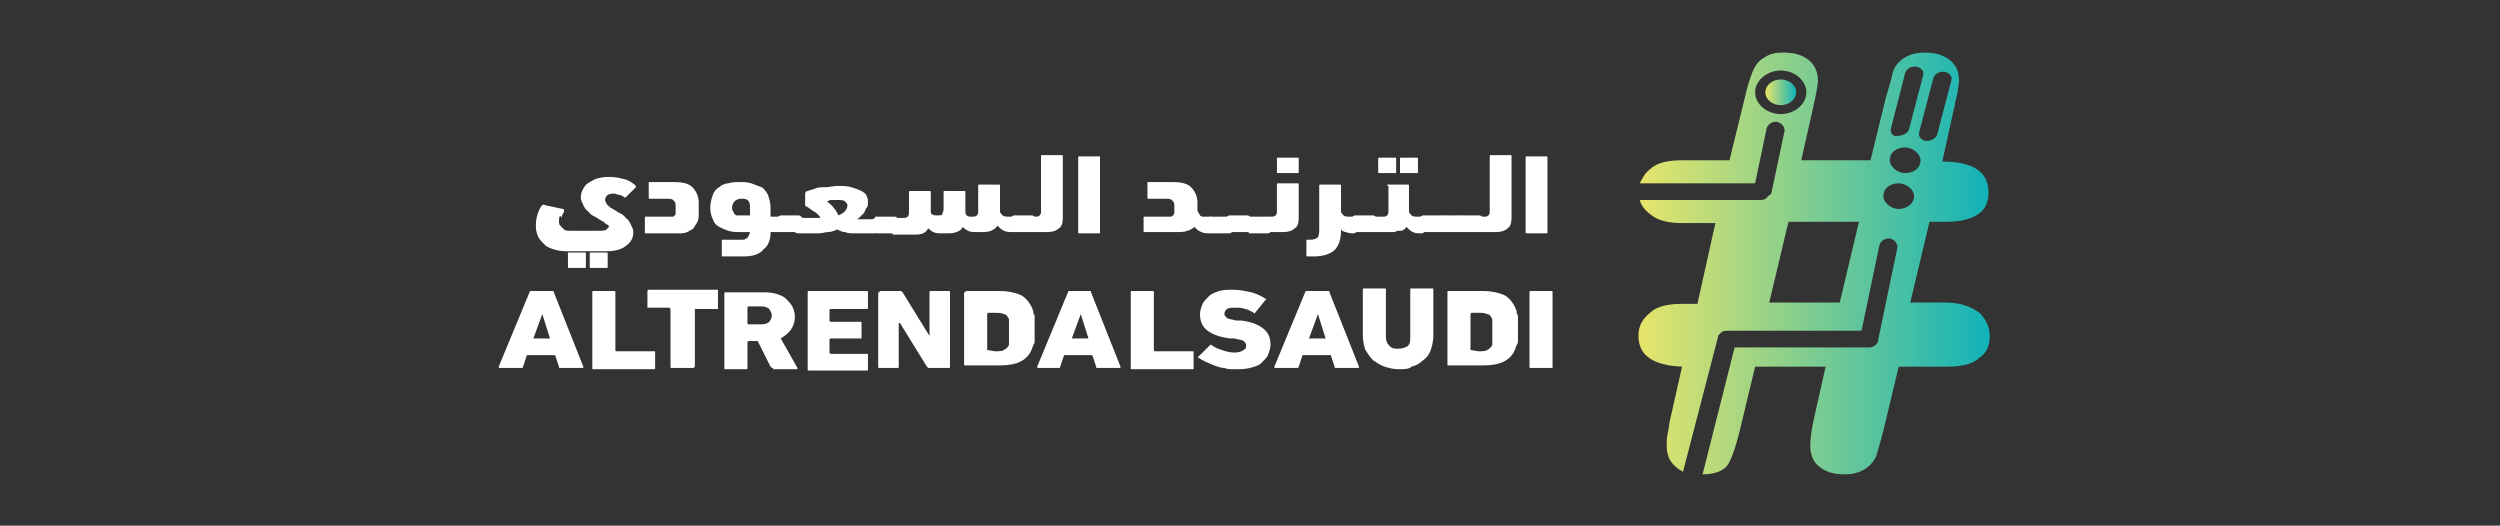 <?xml version="1.0" encoding="utf-8"?>
<!-- Generator: Adobe Illustrator 25.0.0, SVG Export Plug-In . SVG Version: 6.00 Build 0)  -->
<svg version="1.1" id="Layer_1" xmlns="http://www.w3.org/2000/svg" xmlns:xlink="http://www.w3.org/1999/xlink" x="0px" y="0px"
	 viewBox="0 0 195 41" style="enable-background:new 0 0 195 41;" xml:space="preserve">
<rect x="0" y="0" width="195" height="41" fill="#333333" stroke="none"/>
<style type="text/css">
	.st0{fill:url(#SVGID_1_);}
	.st1{fill:url(#SVGID_2_);}
	.st2{fill:#FFFFFF;}
</style>
<g>
	<g>
		<g>
			<linearGradient id="SVGID_1_" gradientUnits="userSpaceOnUse" x1="127.823" y1="20.5" x2="155.116" y2="20.5">
				<stop  offset="0" style="stop-color:#E7E56A"/>
				<stop  offset="1" style="stop-color:#12B3B9"/>
			</linearGradient>
			<path class="st0" d="M151.8,23.6H149l1.5-6.3h1.3c1.1,0,1.9-0.2,2.5-0.6c0.6-0.4,0.8-1,0.8-1.7c0-1.6-1.2-2.4-3.6-2.4l0.9-4.1
				c0-0.1,0.1-0.2,0.1-0.5c0.1-0.3,0.1-0.5,0.2-0.8c0-0.3,0.1-0.6,0.1-0.9c0-0.7-0.2-1.2-0.7-1.6c-0.5-0.4-1.1-0.6-2-0.6
				c-0.7,0-1.3,0.2-1.7,0.5c-0.4,0.3-0.7,0.7-0.8,1.2c-0.1,0.5-0.3,1.1-0.5,1.8l-1.2,4.9h-5.4l0.9-4c0.3-1.3,0.4-2,0.4-2.2
				c0-0.6-0.2-1.2-0.7-1.6c-0.5-0.4-1.1-0.6-2-0.6c-0.6,0-1.1,0.1-1.5,0.4c-0.4,0.2-0.7,0.6-0.9,1.1s-0.4,1.1-0.6,2l-1.2,4.9h-3.7
				c-1.1,0-2,0.2-2.5,0.7c-0.4,0.3-0.6,0.7-0.8,1.1h9l0.9-4.3c0.1-0.3,0.4-0.5,0.7-0.5c0,0,0.1,0,0.1,0c0.4,0.1,0.6,0.4,0.6,0.7
				l-1,4.7c0,0.2-0.1,0.3-0.3,0.4c0,0,0,0,0,0c-0.1,0.2-0.3,0.3-0.6,0.3h-9.4c0.1,0.4,0.4,0.8,0.8,1.1c0.6,0.5,1.4,0.7,2.5,0.7h2.6
				l-1.4,6.3h-1.2c-1.1,0-2,0.2-2.5,0.7c-0.6,0.5-0.9,1-0.9,1.8c0,1.5,1.1,2.3,3.4,2.4l-0.9,4c-0.1,0.3-0.1,0.7-0.2,1.1
				c-0.1,0.4-0.1,0.8-0.1,1.1c0,0.6,0.2,1.2,0.7,1.6c0.2,0.2,0.4,0.3,0.6,0.4c0,0,0,0,0-0.1l2.7-10.4c0-0.2,0.2-0.3,0.3-0.4
				c0,0,0,0,0,0c0.1-0.1,0.3-0.1,0.5-0.1h10.4l1.4-6.7c0.1-0.3,0.4-0.5,0.7-0.5c0,0,0.1,0,0.1,0c0.4,0.1,0.6,0.4,0.6,0.7l-1.5,7.2
				c0,0,0,0.1,0,0.1c0,0,0,0,0,0c-0.1,0.3-0.4,0.5-0.7,0.5h-10.5l-2.5,9.9c0,0,0,0,0,0c1,0,1.7-0.3,2-0.8c0.3-0.5,0.6-1.4,0.9-2.6
				l1.2-5h5.5l-0.9,4c-0.2,0.9-0.3,1.6-0.3,2.2c0,0.6,0.2,1.2,0.7,1.6c0.5,0.4,1.1,0.6,2,0.6c0.7,0,1.3-0.2,1.7-0.5
				c0.4-0.3,0.7-0.7,0.8-1.1c0.1-0.4,0.3-1,0.5-1.8l1.2-5h3.8c1.1,0,2-0.2,2.5-0.7c0.6-0.4,0.8-1,0.8-1.7c0-0.7-0.3-1.3-0.8-1.8
				C153.7,23.9,152.9,23.6,151.8,23.6z M138.9,8.9c-1.1,0-2-0.8-2-1.7c0-0.9,0.9-1.7,2-1.7c1.1,0,2,0.8,2,1.7
				C140.9,8.1,140,8.9,138.9,8.9z M143.5,23.6h-5.5l1.5-6.3h5.5L143.5,23.6z M148.6,13.5c-0.6,0-1.2-0.5-1.2-1c0-0.6,0.5-1,1.2-1
				c0.6,0,1.2,0.5,1.2,1C149.8,13.1,149.3,13.5,148.6,13.5z M150.8,6.1c0.1-0.3,0.4-0.5,0.7-0.5c0.1,0,0.1,0,0.2,0
				c0.4,0.1,0.6,0.4,0.5,0.7l-1.1,4.2c-0.1,0.3-0.5,0.5-0.9,0.5c-0.4-0.1-0.6-0.4-0.5-0.7L150.8,6.1z M147.5,10l1.1-4.3
				c0.1-0.3,0.4-0.5,0.7-0.5c0.1,0,0.1,0,0.2,0c0.4,0.1,0.6,0.4,0.5,0.7l-1.1,4.2c-0.1,0.3-0.5,0.5-0.9,0.5
				C147.7,10.7,147.4,10.4,147.5,10z M148.1,16.3c-0.6,0-1.2-0.5-1.2-1c0-0.6,0.5-1,1.2-1c0.6,0,1.2,0.5,1.2,1
				C149.3,15.9,148.7,16.3,148.1,16.3z"/>
		</g>
		<linearGradient id="SVGID_2_" gradientUnits="userSpaceOnUse" x1="137.745" y1="7.153" x2="140.067" y2="7.153">
			<stop  offset="0" style="stop-color:#E7E56A"/>
			<stop  offset="1" style="stop-color:#12B3B9"/>
		</linearGradient>
		<ellipse class="st1" cx="138.9" cy="7.2" rx="1.2" ry="1"/>
	</g>
</g>
<g>
	<g>
		<path class="st2" d="M43.6,17.2c0,0.2,0,0.3,0.1,0.4c0.1,0.1,0.2,0.2,0.3,0.3c0.1,0.1,0.3,0.1,0.5,0.1c0.2,0,0.3,0,0.5,0h1.6
			c0.4,0,0.6,0,0.7-0.1s0.2-0.2,0.2-0.2c0-0.1-0.1-0.2-0.2-0.2c-0.1-0.1-0.2-0.2-0.4-0.3c-0.2-0.1-0.3-0.2-0.5-0.3
			c-0.2-0.1-0.4-0.2-0.5-0.4c-0.2-0.1-0.3-0.3-0.4-0.5c-0.1-0.2-0.2-0.4-0.2-0.6c0-0.3,0.1-0.5,0.2-0.7c0.1-0.2,0.3-0.4,0.5-0.5
			c0.2-0.1,0.5-0.3,0.7-0.3c0.3-0.1,0.6-0.1,0.9-0.1c0.4,0,0.8,0.1,1.2,0.2c0.3,0.1,0.6,0.3,0.8,0.5c0,0,0,0.1,0,0.1l-0.8,0.8
			c0,0-0.1,0-0.1,0c-0.1-0.1-0.3-0.2-0.4-0.2c-0.1,0-0.3-0.1-0.4-0.1c-0.2,0-0.3,0-0.5,0.1c-0.1,0.1-0.2,0.2-0.2,0.4
			c0,0.1,0.1,0.3,0.2,0.4c0.1,0.1,0.2,0.2,0.4,0.3c0.2,0.1,0.3,0.2,0.5,0.3c0.2,0.1,0.4,0.2,0.5,0.4c0.2,0.1,0.3,0.3,0.4,0.5
			c0.1,0.2,0.2,0.4,0.2,0.6c0,0.5-0.2,0.8-0.6,1.1c-0.4,0.3-0.9,0.4-1.7,0.4h-2.4c-0.5,0-1,0-1.3-0.1c-0.4-0.1-0.7-0.2-0.9-0.4
			c-0.2-0.2-0.4-0.4-0.5-0.6c-0.1-0.2-0.2-0.5-0.2-0.8c0-0.3,0-0.5,0.1-0.9c0.1-0.3,0.2-0.6,0.4-0.8c0,0,0.1-0.1,0.2,0l1.4,0.3
			c0,0,0.1,0,0.1,0.1c0,0,0,0,0,0.1c-0.1,0.2-0.2,0.3-0.2,0.5C43.7,16.7,43.6,16.9,43.6,17.2z M44.4,20.9c-0.1,0-0.1,0-0.1-0.1v-1
			c0-0.1,0-0.1,0.1-0.1h1.2c0.1,0,0.1,0,0.1,0.1v1c0,0.1,0,0.1-0.1,0.1H44.4z M46.1,20.9c-0.1,0-0.1,0-0.1-0.1v-1
			c0-0.1,0-0.1,0.1-0.1h1.2c0.1,0,0.1,0,0.1,0.1v1c0,0.1,0,0.1-0.1,0.1H46.1z"/>
		<path class="st2" d="M54.5,16.6c0,0.3,0,0.5-0.1,0.7c-0.1,0.2-0.2,0.3-0.3,0.5c-0.1,0.1-0.3,0.2-0.5,0.3c-0.2,0.1-0.4,0.1-0.7,0.1
			h-2.5c-0.1,0-0.1,0-0.1-0.1V17c0-0.1,0-0.1,0.1-0.1h1.6c0.2,0,0.3,0,0.4,0c0.1,0,0.2,0,0.2-0.1c0.1,0,0.1-0.1,0.1-0.2
			c0-0.1,0-0.1,0-0.2V16c0-0.2-0.1-0.3-0.2-0.4c-0.1-0.1-0.3-0.1-0.6-0.1h-1.2c-0.1,0-0.1,0-0.1-0.1v-1.1c0-0.1,0-0.1,0.1-0.1h1.9
			c0.6,0,1.1,0.1,1.4,0.4c0.3,0.3,0.5,0.7,0.5,1.2V16.6z"/>
		<path class="st2" d="M57.8,18.1c-0.4,0-0.7,0-1-0.1s-0.5-0.2-0.7-0.3c-0.2-0.1-0.4-0.3-0.5-0.6c-0.1-0.2-0.2-0.5-0.2-0.9
			c0-0.4,0.1-0.7,0.2-1c0.1-0.3,0.3-0.5,0.5-0.6c0.2-0.2,0.5-0.3,0.7-0.3c0.3-0.1,0.6-0.1,0.9-0.1c0.3,0,0.6,0,0.9,0.1
			c0.3,0.1,0.5,0.2,0.8,0.3c0.2,0.1,0.4,0.4,0.5,0.6c0.1,0.3,0.2,0.6,0.2,1v0.7h0.7c0.3,0,0.4,0.2,0.4,0.6c0,0.3,0,0.4-0.1,0.5
			c-0.1,0.1-0.2,0.1-0.3,0.1h-0.7v0.1c0,0.5-0.2,1-0.5,1.2C59.3,19.8,58.8,20,58,20h-1.6c-0.1,0-0.1,0-0.1-0.1v-1.1
			c0-0.1,0-0.1,0.1-0.1h1.1c0.1,0,0.3,0,0.4,0c0.1,0,0.2,0,0.3-0.1c0.1,0,0.1-0.1,0.2-0.2c0-0.1,0.1-0.2,0.1-0.3H57.8z M57.8,15.5
			c-0.2,0-0.4,0.1-0.5,0.2c-0.1,0.1-0.2,0.3-0.2,0.5c0,0.1,0,0.2,0.1,0.3c0,0.1,0.1,0.2,0.1,0.2c0.1,0.1,0.1,0.1,0.2,0.1
			c0.1,0,0.2,0,0.3,0h0.7v-0.7c0-0.3-0.1-0.4-0.2-0.5C58.2,15.5,58,15.5,57.8,15.5z"/>
		<path class="st2" d="M60.9,18.1c-0.1,0-0.2,0-0.3-0.1c-0.1-0.1-0.1-0.2-0.1-0.5c0-0.2,0-0.4,0.1-0.5c0.1-0.1,0.2-0.2,0.3-0.2h1.4
			c0.1,0,0.2,0.1,0.3,0.2c0.1,0.1,0.1,0.3,0.1,0.5c0,0.3,0,0.4-0.1,0.5c-0.1,0.1-0.2,0.1-0.3,0.1H60.9z"/>
		<path class="st2" d="M68.3,16.9c0.3,0,0.4,0.2,0.4,0.6c0,0.2,0,0.4-0.1,0.5c-0.1,0.1-0.2,0.2-0.3,0.2h-1.7c-0.2,0-0.5,0-0.7-0.1
			c-0.2,0-0.4-0.1-0.6-0.2c-0.2,0.1-0.5,0.2-0.7,0.2c-0.2,0-0.5,0.1-0.7,0.1h-1.6c-0.1,0-0.2,0-0.3-0.1c-0.1-0.1-0.1-0.2-0.1-0.5
			c0-0.4,0.1-0.6,0.4-0.6h0.9c0.1,0,0.2,0,0.4,0c0.1,0,0.3,0,0.4,0c-0.1-0.2-0.3-0.4-0.5-0.5c-0.2-0.1-0.4-0.3-0.6-0.4
			c-0.1,0-0.1-0.1-0.1-0.2c0-0.1,0-0.2,0-0.2v-0.6c0-0.1,0.1-0.2,0.2-0.2c0.2-0.1,0.4-0.1,0.6-0.2c0.2-0.1,0.5-0.1,0.8-0.1
			c0.3,0,0.6-0.1,0.9-0.1c0.4,0,0.8,0,1.1,0.1c0.3,0.1,0.6,0.2,0.8,0.3c0.2,0.1,0.4,0.3,0.4,0.4c0.1,0.2,0.1,0.3,0.1,0.5
			c0,0.1,0,0.3-0.1,0.4c-0.1,0.1-0.1,0.2-0.2,0.4c-0.1,0.1-0.2,0.2-0.3,0.3c-0.1,0.1-0.2,0.2-0.3,0.2c0.1,0,0.2,0,0.3,0
			c0.1,0,0.2,0,0.3,0H68.3z M65.4,16.8c0.5-0.2,0.7-0.5,0.7-0.8c0-0.1-0.1-0.2-0.2-0.3c-0.1-0.1-0.3-0.1-0.6-0.1c-0.2,0-0.4,0-0.5,0
			c-0.1,0-0.2,0.1-0.3,0.1c0.2,0.2,0.4,0.3,0.6,0.6C65.2,16.4,65.3,16.6,65.4,16.8z"/>
		<path class="st2" d="M68.4,18.1c-0.1,0-0.2,0-0.3-0.1C68,18,68,17.8,68,17.6c0-0.2,0-0.4,0.1-0.5c0.1-0.1,0.2-0.2,0.3-0.2h1.4
			c0.1,0,0.2,0.1,0.3,0.2c0.1,0.1,0.1,0.3,0.1,0.5c0,0.3,0,0.4-0.1,0.5c-0.1,0.1-0.2,0.1-0.3,0.1H68.4z"/>
		<path class="st2" d="M78,16.5c0,0.1,0.1,0.2,0.2,0.3c0.1,0.1,0.3,0.1,0.5,0.1H79c0.3,0,0.4,0.2,0.4,0.6c0,0.4-0.1,0.6-0.4,0.6
			c-0.2,0-0.5,0-0.7-0.1c-0.2-0.1-0.3-0.2-0.5-0.4c-0.1,0.2-0.3,0.3-0.5,0.4c-0.2,0.1-0.5,0.1-0.8,0.1h-0.3c-0.3,0-0.5,0-0.7-0.1
			c-0.2-0.1-0.3-0.2-0.4-0.3c-0.1,0.2-0.2,0.3-0.5,0.4c-0.2,0.1-0.5,0.1-0.8,0.1h-0.3c-0.3,0-0.5,0-0.7-0.1
			c-0.2-0.1-0.3-0.2-0.4-0.3c-0.1,0.2-0.2,0.3-0.4,0.4c-0.2,0.1-0.5,0.1-0.8,0.1h-1.3c-0.1,0-0.1,0-0.2,0c0,0-0.1,0-0.1-0.1
			c0,0-0.1-0.1-0.1-0.2c0-0.1,0-0.2,0-0.3c0-0.2,0-0.4,0.1-0.5c0.1-0.1,0.2-0.2,0.3-0.2h0.5c0.2,0,0.3,0,0.4-0.1
			c0.1-0.1,0.1-0.2,0.1-0.5V15c0-0.1,0-0.1,0.1-0.1h1.5c0.1,0,0.1,0,0.1,0.1v1.4c0,0.2,0,0.3,0.1,0.3c0.1,0.1,0.2,0.1,0.4,0.1
			c0.2,0,0.4,0,0.4-0.1s0.1-0.2,0.1-0.4V15c0-0.1,0-0.1,0.1-0.1h1.5c0.1,0,0.1,0,0.1,0.1v1.4c0,0.2,0,0.3,0.1,0.4
			c0.1,0.1,0.2,0.1,0.4,0.1c0.2,0,0.3,0,0.4-0.1c0.1-0.1,0.1-0.2,0.1-0.4v-1.9c0-0.1,0-0.1,0.1-0.1h1.5c0.1,0,0.1,0,0.1,0.1V16.5z"
			/>
		<path class="st2" d="M79.1,18.1c-0.1,0-0.2,0-0.3-0.1c-0.1-0.1-0.1-0.2-0.1-0.5c0-0.2,0-0.4,0.1-0.5c0.1-0.1,0.2-0.2,0.3-0.2h1.4
			c0.1,0,0.2,0.1,0.3,0.2c0.1,0.1,0.1,0.3,0.1,0.5c0,0.3,0,0.4-0.1,0.5c-0.1,0.1-0.2,0.1-0.3,0.1H79.1z"/>
		<path class="st2" d="M80.5,18.1c-0.1,0-0.2,0-0.3-0.1c-0.1-0.1-0.1-0.3-0.1-0.5c0-0.2,0-0.4,0.1-0.5c0.1-0.1,0.2-0.1,0.3-0.1h0.2
			c0.2,0,0.3,0,0.4-0.1c0.1-0.1,0.1-0.2,0.1-0.4v-4.2c0-0.1,0-0.1,0.1-0.1h1.5c0.1,0,0.1,0,0.1,0.1V17c0,0.4-0.1,0.7-0.3,0.8
			c-0.2,0.2-0.5,0.3-0.9,0.3H80.5z"/>
		<path class="st2" d="M85.8,18.1c0,0.1,0,0.1-0.1,0.1h-1.5c-0.1,0-0.1,0-0.1-0.1v-5.8c0-0.1,0-0.1,0.1-0.1h1.5c0.1,0,0.1,0,0.1,0.1
			V18.1z"/>
		<path class="st2" d="M89.6,15.5c-0.1,0-0.1,0-0.1-0.1v-1.1c0-0.1,0-0.1,0.1-0.1h1.9c0.6,0,1.1,0.1,1.4,0.4
			c0.3,0.3,0.5,0.7,0.5,1.2v0.6c0,0,0,0.1,0.1,0.2c0,0.1,0.1,0.1,0.1,0.2c0,0,0.1,0.1,0.2,0.1c0.1,0,0.2,0,0.3,0h0.3
			c0.3,0,0.4,0.2,0.4,0.6c0,0.2,0,0.4-0.1,0.5c-0.1,0.1-0.2,0.2-0.3,0.2c-0.3,0-0.5,0-0.7-0.1c-0.2-0.1-0.4-0.2-0.5-0.4
			C93,17.8,92.8,18,92.6,18c-0.2,0.1-0.5,0.1-0.8,0.1h-2.5c-0.1,0-0.1,0-0.1-0.1V17c0-0.1,0-0.1,0.1-0.1h1.6c0.2,0,0.3,0,0.4,0
			c0.1,0,0.2-0.1,0.2-0.1c0,0,0.1-0.1,0.1-0.2c0-0.1,0-0.2,0-0.3V16c0-0.2-0.1-0.3-0.2-0.4c-0.1-0.1-0.3-0.1-0.6-0.1H89.6z"/>
		<path class="st2" d="M94.4,18.1c-0.1,0-0.2,0-0.3-0.1C94,18,94,17.8,94,17.6c0-0.2,0-0.4,0.1-0.5c0.1-0.1,0.2-0.2,0.3-0.2h1.4
			c0.1,0,0.2,0.1,0.3,0.2c0.1,0.1,0.1,0.3,0.1,0.5c0,0.3,0,0.4-0.1,0.5c-0.1,0.1-0.2,0.1-0.3,0.1H94.4z"/>
		<path class="st2" d="M95.9,18.1c-0.1,0-0.2,0-0.3-0.1c-0.1-0.1-0.1-0.2-0.1-0.5c0-0.2,0-0.4,0.1-0.5c0.1-0.1,0.2-0.2,0.3-0.2h1.4
			c0.1,0,0.2,0.1,0.3,0.2c0.1,0.1,0.1,0.3,0.1,0.5c0,0.3,0,0.4-0.1,0.5c-0.1,0.1-0.2,0.1-0.3,0.1H95.9z"/>
		<path class="st2" d="M97.4,18.1c-0.1,0-0.2,0-0.3-0.1C97,18,97,17.8,97,17.6c0-0.2,0-0.4,0.1-0.5c0.1-0.1,0.2-0.2,0.3-0.2h1.4
			c0.1,0,0.2,0.1,0.3,0.2c0.1,0.1,0.1,0.3,0.1,0.5c0,0.3,0,0.4-0.1,0.5c-0.1,0.1-0.2,0.1-0.3,0.1H97.4z"/>
		<path class="st2" d="M98.9,18.1c-0.1,0-0.2,0-0.3-0.1c-0.1-0.1-0.1-0.3-0.1-0.5s0-0.4,0.1-0.5c0.1-0.1,0.2-0.1,0.3-0.1h0.2
			c0.2,0,0.3,0,0.4-0.1c0.1-0.1,0.1-0.2,0.1-0.4v-2c0-0.1,0-0.1,0.1-0.1h1.5c0.1,0,0.1,0,0.1,0.1V17c0,0.4-0.1,0.7-0.3,0.8
			c-0.2,0.2-0.5,0.3-0.9,0.3H98.9z M99.7,13.5c-0.1,0-0.1,0-0.1-0.1v-1c0-0.1,0-0.1,0.1-0.1h1.5c0.1,0,0.1,0,0.1,0.1v1
			c0,0.1,0,0.1-0.1,0.1H99.7z"/>
		<path class="st2" d="M102.9,14.5c0-0.1,0-0.1,0.1-0.1h1.5c0.1,0,0.1,0,0.1,0.1v2c0,0.1,0.1,0.2,0.2,0.3c0.1,0.1,0.3,0.1,0.5,0.1
			h0.3c0.3,0,0.4,0.2,0.4,0.6c0,0.2,0,0.4-0.1,0.5c-0.1,0.1-0.2,0.2-0.3,0.2c-0.2,0-0.4,0-0.6-0.1c-0.2,0-0.3-0.1-0.4-0.2V18
			c0,0.7-0.2,1.2-0.5,1.5c-0.3,0.3-0.9,0.5-1.6,0.5H102c-0.1,0-0.1,0-0.1-0.1v-1.1c0-0.1,0-0.1,0.1-0.1h0.2c0.3,0,0.5-0.1,0.6-0.2
			c0.1-0.2,0.1-0.4,0.1-0.7V14.5z"/>
		<path class="st2" d="M105.7,18.1c-0.1,0-0.2,0-0.3-0.1c-0.1-0.1-0.1-0.2-0.1-0.5c0-0.2,0-0.4,0.1-0.5c0.1-0.1,0.2-0.2,0.3-0.2h1.4
			c0.1,0,0.2,0.1,0.3,0.2c0.1,0.1,0.1,0.3,0.1,0.5c0,0.3,0,0.4-0.1,0.5c-0.1,0.1-0.2,0.1-0.3,0.1H105.7z"/>
		<path class="st2" d="M108.2,14.5c0-0.1,0-0.1,0.1-0.1h1.5c0.1,0,0.1,0,0.1,0.1v2c0,0.1,0.1,0.2,0.2,0.3c0.1,0.1,0.3,0.1,0.5,0.1
			h0.3c0.3,0,0.4,0.2,0.4,0.6c0,0.2,0,0.4-0.1,0.5c-0.1,0.1-0.2,0.2-0.3,0.2c-0.3,0-0.5,0-0.7-0.1c-0.2-0.1-0.3-0.2-0.5-0.4
			c-0.1,0.1-0.1,0.2-0.2,0.2c-0.1,0.1-0.2,0.1-0.3,0.1c-0.1,0-0.3,0-0.4,0.1c-0.2,0-0.3,0-0.5,0h-1.1c-0.1,0-0.2,0-0.3-0.1
			c-0.1-0.1-0.1-0.3-0.1-0.5c0-0.2,0-0.4,0.1-0.5c0.1-0.1,0.2-0.1,0.3-0.1h0.6c0.2,0,0.3,0,0.4-0.1c0.1-0.1,0.1-0.2,0.1-0.5V14.5z
			 M107.6,13.5c-0.1,0-0.1,0-0.1-0.1v-1c0-0.1,0-0.1,0.1-0.1h1.2c0.1,0,0.1,0,0.1,0.1v1c0,0.1,0,0.1-0.1,0.1H107.6z M109.3,13.5
			c-0.1,0-0.1,0-0.1-0.1v-1c0-0.1,0-0.1,0.1-0.1h1.2c0.1,0,0.1,0,0.1,0.1v1c0,0.1,0,0.1-0.1,0.1H109.3z"/>
		<path class="st2" d="M111,18.1c-0.1,0-0.2,0-0.3-0.1c-0.1-0.1-0.1-0.2-0.1-0.5c0-0.2,0-0.4,0.1-0.5c0.1-0.1,0.2-0.2,0.3-0.2h1.4
			c0.1,0,0.2,0.1,0.3,0.2c0.1,0.1,0.1,0.3,0.1,0.5c0,0.3,0,0.4-0.1,0.5c-0.1,0.1-0.2,0.1-0.3,0.1H111z"/>
		<path class="st2" d="M112.5,18.1c-0.1,0-0.2,0-0.3-0.1c-0.1-0.1-0.1-0.2-0.1-0.5c0-0.2,0-0.4,0.1-0.5c0.1-0.1,0.2-0.2,0.3-0.2h1.4
			c0.1,0,0.2,0.1,0.3,0.2c0.1,0.1,0.1,0.3,0.1,0.5c0,0.3,0,0.4-0.1,0.5c-0.1,0.1-0.2,0.1-0.3,0.1H112.5z"/>
		<path class="st2" d="M114,18.1c-0.1,0-0.2,0-0.3-0.1c-0.1-0.1-0.1-0.2-0.1-0.5c0-0.2,0-0.4,0.1-0.5c0.1-0.1,0.2-0.2,0.3-0.2h1.4
			c0.1,0,0.2,0.1,0.3,0.2c0.1,0.1,0.1,0.3,0.1,0.5c0,0.3,0,0.4-0.1,0.5c-0.1,0.1-0.2,0.1-0.3,0.1H114z"/>
		<path class="st2" d="M115.5,18.1c-0.1,0-0.2,0-0.3-0.1c-0.1-0.1-0.1-0.3-0.1-0.5c0-0.2,0-0.4,0.1-0.5c0.1-0.1,0.2-0.1,0.3-0.1h0.2
			c0.2,0,0.3,0,0.4-0.1c0.1-0.1,0.1-0.2,0.1-0.4v-4.2c0-0.1,0-0.1,0.1-0.1h1.5c0.1,0,0.1,0,0.1,0.1V17c0,0.4-0.1,0.7-0.3,0.8
			c-0.2,0.2-0.5,0.3-0.9,0.3H115.5z"/>
		<path class="st2" d="M120.7,18.1c0,0.1,0,0.1-0.1,0.1h-1.5c-0.1,0-0.1,0-0.1-0.1v-5.8c0-0.1,0-0.1,0.1-0.1h1.5
			c0.1,0,0.1,0,0.1,0.1V18.1z"/>
		<path class="st2" d="M41.3,22.8c0-0.1,0.1-0.1,0.1-0.1h1.7c0.1,0,0.1,0,0.1,0.1l2.3,5.8c0,0.1,0,0.1-0.1,0.1h-1.7
			c-0.1,0-0.1,0-0.1-0.1l-0.3-0.9h-2.2l-0.3,0.9c0,0.1-0.1,0.1-0.1,0.1H39c-0.1,0-0.1,0-0.1-0.1L41.3,22.8z M42.9,26.4l-0.6-1.9h0
			l-0.7,1.9H42.9z"/>
		<path class="st2" d="M46.2,22.8c0-0.1,0-0.1,0.1-0.1h1.6c0.1,0,0.1,0,0.1,0.1v4.5c0,0,0,0.1,0.1,0.1H51c0.1,0,0.1,0,0.1,0.1v1.2
			c0,0.1,0,0.1-0.1,0.1h-4.7c-0.1,0-0.1,0-0.1-0.1V22.8z"/>
		<path class="st2" d="M52.4,28.7L52.4,28.7C52.4,28.7,52.3,28.7,52.4,28.7c-0.1,0-0.1,0-0.1-0.1v0v-4.5c0,0,0,0-0.1-0.1h0h-1.7h0
			c0,0,0,0,0,0l0,0l0,0c0,0,0,0,0-0.1v-1.2c0,0,0-0.1,0.1-0.1h0h5.3c0,0,0.1,0,0.1,0l0,0c0,0,0,0,0,0V24c0,0,0,0.1,0,0.1
			c0,0,0,0-0.1,0h0h-1.7c0,0,0,0,0,0l0,0v0v4.5v0c0,0,0,0-0.1,0.1c0,0,0,0-0.1,0H52.4z"/>
		<path class="st2" d="M60.3,28.7c-0.1,0-0.1,0-0.2-0.1l-1-2h-0.7c0,0-0.1,0-0.1,0.1v2c0,0.1,0,0.1-0.1,0.1h-1.6
			c-0.1,0-0.1,0-0.1-0.1v-5.8c0-0.1,0-0.1,0.1-0.1h2.8c0.4,0,0.7,0,1.1,0.1c0.3,0.1,0.6,0.2,0.8,0.4c0.2,0.2,0.4,0.4,0.5,0.6
			c0.1,0.2,0.2,0.5,0.2,0.8c0,0.4-0.1,0.7-0.3,1c-0.2,0.3-0.5,0.5-0.8,0.7l1.3,2.3c0,0,0,0.1,0,0.1c0,0,0,0-0.1,0H60.3z M59.4,25.3
			c0.3,0,0.5-0.1,0.6-0.2c0.1-0.1,0.2-0.3,0.2-0.5c0-0.2-0.1-0.3-0.2-0.5c-0.1-0.1-0.3-0.2-0.6-0.2h-1c0,0-0.1,0-0.1,0.1v1.2
			c0,0,0,0.1,0.1,0.1H59.4z"/>
		<path class="st2" d="M63,22.8c0-0.1,0-0.1,0.1-0.1h4.5c0.1,0,0.1,0,0.1,0.1V24c0,0.1,0,0.1-0.1,0.1h-2.8c0,0-0.1,0-0.1,0.1V25
			c0,0,0,0.1,0.1,0.1h2.3c0.1,0,0.1,0,0.1,0.1v1.1c0,0.1,0,0.1-0.1,0.1h-2.3c0,0-0.1,0-0.1,0.1v1c0,0,0,0.1,0.1,0.1h2.8
			c0.1,0,0.1,0,0.1,0.1v1.1c0,0.1,0,0.1-0.1,0.1h-4.5c-0.1,0-0.1,0-0.1-0.1V22.8z"/>
		<path class="st2" d="M68.6,22.8c0-0.1,0-0.1,0.1-0.1h1.5c0.1,0,0.1,0,0.2,0.1l2.1,3.4h0v-3.4c0-0.1,0-0.1,0.1-0.1H74
			c0.1,0,0.1,0,0.1,0.1v5.8c0,0.1,0,0.1-0.1,0.1h-1.5c-0.1,0-0.1,0-0.2-0.1l-2.1-3.4h-0.1v3.4c0,0.1,0,0.1-0.1,0.1h-1.4
			c-0.1,0-0.1,0-0.1-0.1V22.8z"/>
		<path class="st2" d="M75.3,22.8c0-0.1,0-0.1,0.1-0.1H78c0.6,0,1.1,0.1,1.6,0.3c0.4,0.2,0.7,0.6,0.9,1c0,0.1,0.1,0.2,0.1,0.3
			c0,0.1,0,0.2,0.1,0.3c0,0.1,0,0.3,0,0.4c0,0.2,0,0.4,0,0.6c0,0.2,0,0.4,0,0.6c0,0.2,0,0.3,0,0.4c0,0.1,0,0.2-0.1,0.3
			c0,0.1-0.1,0.2-0.1,0.3c-0.2,0.5-0.5,0.8-0.9,1c-0.4,0.2-0.9,0.3-1.6,0.3h-2.7c-0.1,0-0.1,0-0.1-0.1V22.8z M77,27.3
			C77,27.3,77.1,27.3,77,27.3l0.6,0.1c0.3,0,0.6,0,0.7-0.1c0.2-0.1,0.3-0.2,0.4-0.4c0,0,0-0.1,0-0.1c0-0.1,0-0.1,0-0.2
			c0-0.1,0-0.2,0-0.3c0-0.1,0-0.3,0-0.4c0-0.2,0-0.3,0-0.4c0-0.1,0-0.2,0-0.3c0-0.1,0-0.1,0-0.2c0,0,0-0.1,0-0.1
			c-0.1-0.2-0.2-0.4-0.4-0.4c-0.2-0.1-0.4-0.1-0.7-0.1h-0.5c0,0-0.1,0-0.1,0.1V27.3z"/>
		<path class="st2" d="M83.3,22.8c0-0.1,0.1-0.1,0.1-0.1H85c0.1,0,0.1,0,0.1,0.1l2.3,5.8c0,0.1,0,0.1-0.1,0.1h-1.7
			c-0.1,0-0.1,0-0.1-0.1l-0.3-0.9h-2.2l-0.3,0.9c0,0.1-0.1,0.1-0.1,0.1H81c-0.1,0-0.1,0-0.1-0.1L83.3,22.8z M84.9,26.4l-0.6-1.9h0
			l-0.7,1.9H84.9z"/>
		<path class="st2" d="M88.2,22.8c0-0.1,0-0.1,0.1-0.1h1.6c0.1,0,0.1,0,0.1,0.1v4.5c0,0,0,0.1,0.1,0.1h2.9c0.1,0,0.1,0,0.1,0.1v1.2
			c0,0.1,0,0.1-0.1,0.1h-4.7c-0.1,0-0.1,0-0.1-0.1V22.8z"/>
		<path class="st2" d="M96.3,28.8c-0.3,0-0.6,0-0.8-0.1c-0.3,0-0.5-0.1-0.8-0.2c-0.2-0.1-0.5-0.2-0.7-0.3c-0.2-0.1-0.4-0.2-0.5-0.3
			c-0.1,0-0.1-0.1,0-0.1l0.9-0.9c0,0,0.1,0,0.1,0c0.2,0.2,0.5,0.3,0.8,0.4c0.3,0.1,0.6,0.2,1,0.2c0.3,0,0.6-0.1,0.7-0.2
			c0.2-0.1,0.2-0.2,0.2-0.4c0-0.1-0.1-0.2-0.2-0.3c-0.1-0.1-0.4-0.1-0.7-0.2l-0.4,0c-0.7-0.1-1.3-0.3-1.7-0.6
			c-0.4-0.3-0.6-0.7-0.6-1.3c0-0.3,0.1-0.5,0.2-0.8c0.1-0.2,0.3-0.4,0.5-0.6c0.2-0.2,0.5-0.3,0.8-0.4c0.3-0.1,0.7-0.1,1.1-0.1
			c0.5,0,0.9,0.1,1.4,0.2c0.4,0.1,0.8,0.3,1.1,0.5c0.1,0,0.1,0.1,0,0.1l-0.8,1c0,0-0.1,0.1-0.1,0c-0.2-0.1-0.5-0.3-0.7-0.3
			C96.9,24,96.6,24,96.3,24c-0.3,0-0.4,0-0.6,0.1c-0.1,0.1-0.2,0.2-0.2,0.4c0,0.1,0.1,0.2,0.2,0.3c0.1,0.1,0.4,0.1,0.7,0.2l0.4,0
			c0.8,0.1,1.3,0.3,1.7,0.6c0.4,0.3,0.6,0.7,0.6,1.3c0,0.3-0.1,0.5-0.2,0.8c-0.1,0.2-0.3,0.4-0.5,0.6c-0.2,0.2-0.5,0.3-0.9,0.4
			C97.1,28.8,96.7,28.8,96.3,28.8z"/>
		<path class="st2" d="M101.8,22.8c0-0.1,0.1-0.1,0.1-0.1h1.7c0.1,0,0.1,0,0.1,0.1l2.3,5.8c0,0.1,0,0.1-0.1,0.1h-1.7
			c-0.1,0-0.1,0-0.1-0.1l-0.3-0.9h-2.2l-0.3,0.9c0,0.1-0.1,0.1-0.1,0.1h-1.7c-0.1,0-0.1,0-0.1-0.1L101.8,22.8z M103.4,26.4l-0.6-1.9
			h0l-0.7,1.9H103.4z"/>
		<path class="st2" d="M109.1,28.8c-0.4,0-0.8-0.1-1.1-0.2c-0.3-0.1-0.6-0.3-0.9-0.5c-0.2-0.2-0.4-0.5-0.6-0.8
			c-0.1-0.3-0.2-0.7-0.2-1.1v-3.6c0-0.1,0-0.1,0.1-0.1h1.6c0.1,0,0.1,0,0.1,0.1v3.7c0,0.3,0.1,0.5,0.3,0.7c0.2,0.2,0.4,0.2,0.7,0.2
			c0.3,0,0.5-0.1,0.7-0.2c0.2-0.2,0.2-0.4,0.2-0.7v-3.7c0-0.1,0-0.1,0.1-0.1h1.6c0.1,0,0.1,0,0.1,0.1v3.6c0,0.4-0.1,0.8-0.2,1.1
			c-0.1,0.3-0.3,0.6-0.6,0.8c-0.2,0.2-0.5,0.4-0.9,0.5C109.9,28.8,109.5,28.8,109.1,28.8z"/>
		<path class="st2" d="M112.9,22.8c0-0.1,0-0.1,0.1-0.1h2.7c0.6,0,1.1,0.1,1.6,0.3c0.4,0.2,0.7,0.6,0.9,1c0,0.1,0.1,0.2,0.1,0.3
			c0,0.1,0,0.2,0.1,0.3c0,0.1,0,0.3,0,0.4c0,0.2,0,0.4,0,0.6c0,0.2,0,0.4,0,0.6c0,0.2,0,0.3,0,0.4c0,0.1,0,0.2-0.1,0.3
			c0,0.1-0.1,0.2-0.1,0.3c-0.2,0.5-0.5,0.8-0.9,1c-0.4,0.2-0.9,0.3-1.6,0.3H113c-0.1,0-0.1,0-0.1-0.1V22.8z M114.7,27.3
			C114.7,27.3,114.7,27.3,114.7,27.3l0.6,0.1c0.3,0,0.6,0,0.7-0.1c0.2-0.1,0.3-0.2,0.4-0.4c0,0,0-0.1,0-0.1c0-0.1,0-0.1,0-0.2
			c0-0.1,0-0.2,0-0.3c0-0.1,0-0.3,0-0.4c0-0.2,0-0.3,0-0.4c0-0.1,0-0.2,0-0.3c0-0.1,0-0.1,0-0.2c0,0,0-0.1,0-0.1
			c-0.1-0.2-0.2-0.4-0.4-0.4c-0.2-0.1-0.4-0.1-0.7-0.1h-0.5c0,0-0.1,0-0.1,0.1V27.3z"/>
		<path class="st2" d="M119.3,22.8c0-0.1,0-0.1,0.1-0.1h1.6c0.1,0,0.1,0,0.1,0.1v5.8c0,0.1,0,0.1-0.1,0.1h-1.6c-0.1,0-0.1,0-0.1-0.1
			V22.8z"/>
	</g>
</g>
</svg>
